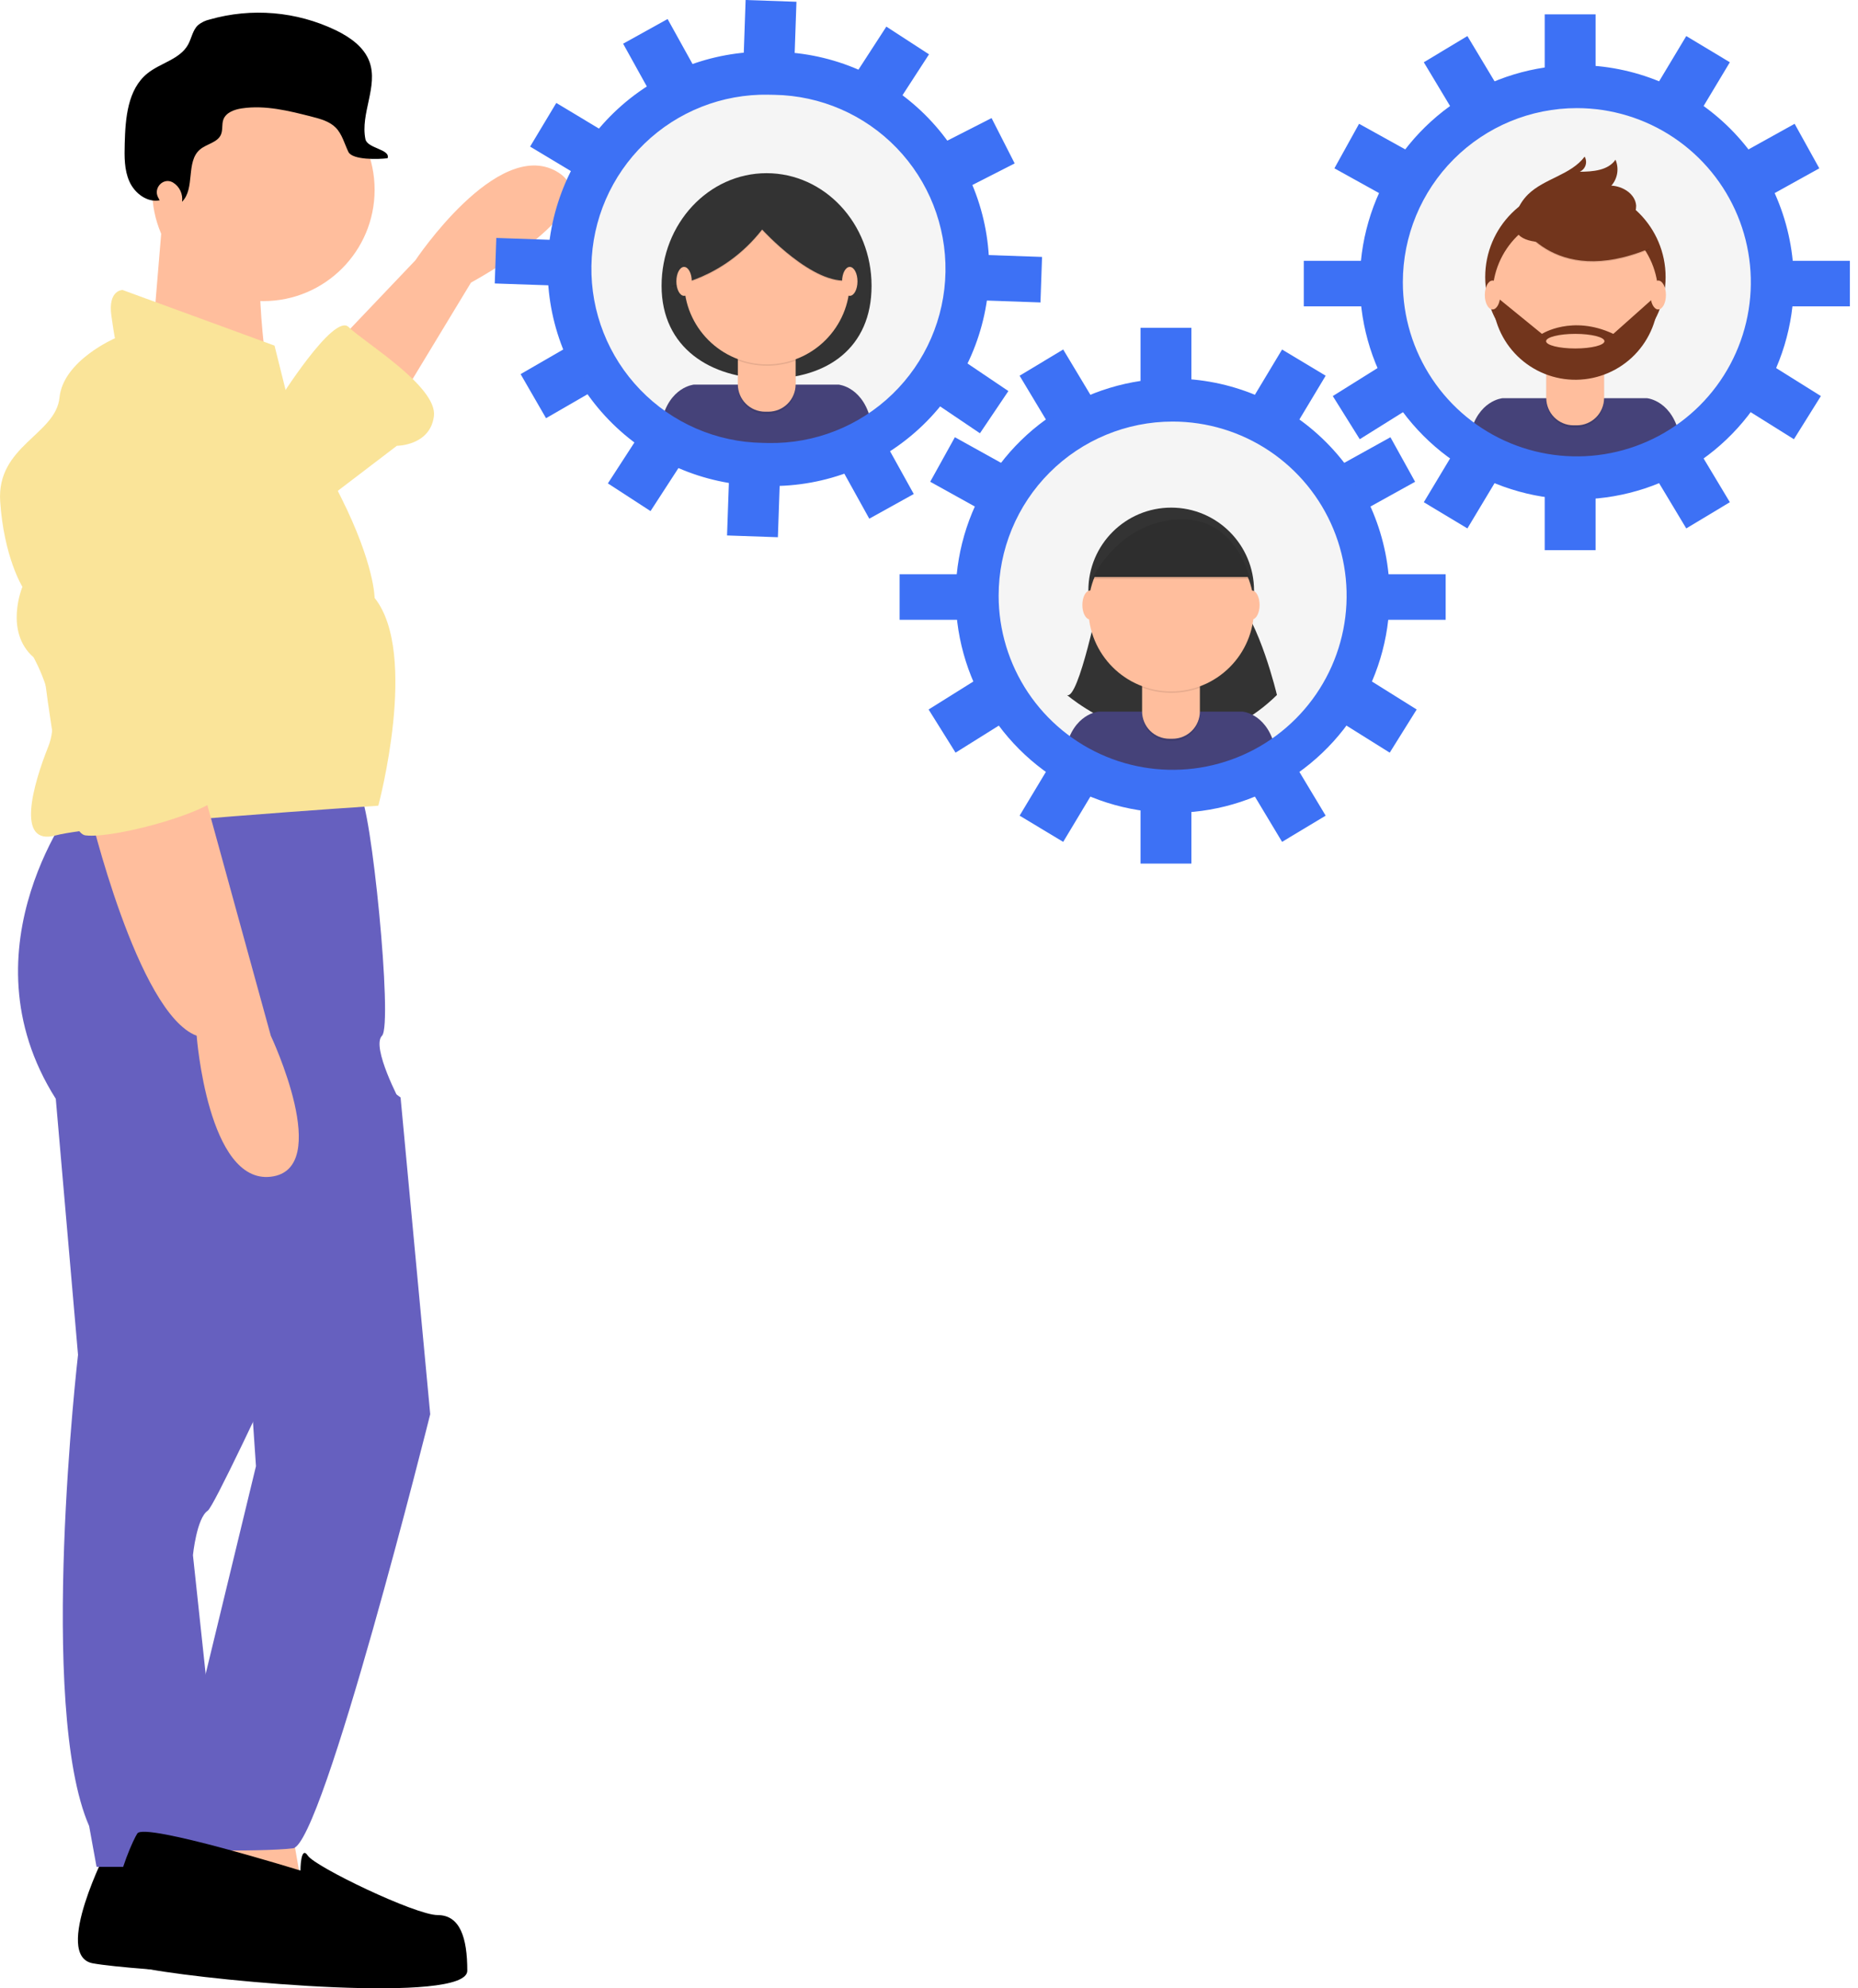 <svg width="129" height="138" viewBox="0 0 129 138" fill="none" xmlns="http://www.w3.org/2000/svg">
<path d="M23.692 23.474L28.84 18.066C28.84 18.066 34.503 9.568 38.622 11.886C42.74 14.204 32.701 19.612 32.701 19.612L27.554 28.11L23.692 23.474Z" fill="#FFBE9D"/>
<path d="M7.476 128.283C7.476 128.283 3.615 135.751 6.447 136.266C9.278 136.781 23.177 137.553 23.435 136.781C23.692 136.008 25.752 133.433 24.207 132.403C22.663 131.373 16.485 130.6 16.485 130.6L14.426 128.54L7.476 128.283Z" fill="black"/>
<path d="M5.417 55.406C5.417 55.406 -2.82 65.706 3.873 76.264L5.417 94.033C5.417 94.033 2.586 118.497 6.189 126.738L6.704 129.57H15.713L13.396 107.938C13.396 107.938 13.653 105.362 14.426 104.848C15.198 104.333 27.81 76.521 27.81 76.521C27.81 76.521 25.751 72.658 26.523 71.886C27.296 71.113 25.751 55.662 24.979 55.147C24.207 54.632 5.417 55.406 5.417 55.406Z" fill="#6660BF"/>
<path d="M20.089 125.965L21.119 131.888L11.081 131.373L12.368 124.935L20.089 125.965Z" fill="#FFBE9D"/>
<path d="M18.287 20.898C22.552 20.898 26.009 17.439 26.009 13.173C26.009 8.906 22.552 5.447 18.287 5.447C14.022 5.447 10.565 8.906 10.565 13.173C10.565 17.439 14.022 20.898 18.287 20.898Z" fill="#FFBE9D"/>
<path d="M11.338 14.46L10.565 23.731L18.802 27.593C18.802 27.593 17.387 18.967 18.416 16.649L11.338 14.46Z" fill="#FFBE9D"/>
<path d="M19.832 27.079L19.06 23.988L8.507 20.126C8.507 20.126 7.477 20.126 7.735 21.928C7.992 23.731 7.992 23.473 7.992 23.473C7.992 23.473 4.388 25.018 4.131 27.594C3.874 30.169 -0.245 30.941 0.013 34.804C0.27 38.667 1.556 40.728 1.556 40.728C1.556 40.728 0.269 43.818 2.328 45.62C2.328 45.62 4.388 49.226 3.358 51.801C2.328 54.376 1.041 58.753 3.873 57.981C6.704 57.209 26.266 55.921 26.266 55.921C26.266 55.921 29.098 45.363 26.009 41.5C26.009 41.5 26.009 39.182 23.692 34.547C21.376 29.913 19.832 27.079 19.832 27.079Z" fill="#FAE499"/>
<path d="M6.189 56.178C6.189 56.178 9.536 70.341 13.654 71.886C13.654 71.886 14.426 82.187 18.802 81.672C23.177 81.157 18.802 71.886 18.802 71.886L13.911 54.118L6.189 56.178Z" fill="#FFBE9D"/>
<path d="M19.316 27.851C19.316 27.851 23.177 21.671 24.207 22.701C25.237 23.731 30.384 26.821 30.127 28.881C29.87 30.941 27.553 30.941 27.553 30.941L22.147 35.062L19.316 27.851Z" fill="#FAE499"/>
<path d="M24.723 73.947L27.811 76.168L29.87 98.153C29.87 98.153 22.406 128.025 20.346 128.283C18.287 128.54 9.793 128.54 10.051 127.768C10.308 126.995 11.595 123.905 11.595 123.133C11.595 122.36 14.279 116.182 14.279 116.182L17.772 101.759L17 90.428L24.723 73.947Z" fill="#6660BF"/>
<path d="M20.861 129.828C20.861 129.828 10.05 126.48 9.536 127.252C9.021 128.024 5.587 135.811 10.393 136.682C15.198 137.553 32.444 139.098 32.444 136.78C32.444 134.462 31.929 132.917 30.385 132.917C28.84 132.917 21.89 129.569 21.376 128.797C20.861 128.024 20.861 129.828 20.861 129.828Z" fill="black"/>
<path d="M10.966 13.68C10.644 13.019 11.357 12.298 11.997 12.66L12.011 12.668C12.235 12.805 12.414 13.004 12.526 13.242C12.637 13.479 12.677 13.745 12.639 14.004C13.567 13.078 12.883 11.22 13.886 10.375C14.35 9.983 15.103 9.897 15.342 9.339C15.48 9.014 15.387 8.629 15.508 8.297C15.691 7.805 16.271 7.599 16.79 7.522C18.422 7.279 20.072 7.693 21.67 8.104C22.257 8.255 22.875 8.423 23.303 8.853C23.754 9.306 23.911 9.965 24.187 10.54C24.464 11.115 26.276 11.064 26.91 10.983C27.131 10.357 25.503 10.309 25.371 9.659C25.007 7.881 26.272 5.991 25.652 4.286C25.278 3.259 24.301 2.579 23.319 2.101C20.588 0.788 17.471 0.522 14.557 1.353C14.26 1.419 13.983 1.553 13.748 1.745C13.373 2.094 13.304 2.655 13.055 3.102C12.487 4.121 11.141 4.363 10.233 5.096C8.859 6.205 8.704 8.207 8.659 9.974C8.636 10.863 8.621 11.787 8.985 12.599C9.349 13.411 10.212 14.072 11.085 13.902C11.041 13.83 11.002 13.756 10.966 13.68V13.68Z" fill="black"/>
<path d="M12.308 30.36C11.311 29.669 10.114 29.327 8.903 29.388C7.691 29.45 6.535 29.911 5.613 30.701C3.839 32.209 1.931 34.371 2.071 36.606C2.328 40.727 3.872 57.723 5.932 57.98C7.991 58.238 15.455 56.178 15.455 54.89C15.455 53.602 13.654 52.057 13.654 52.057L15.841 38.925C16.117 37.333 15.943 35.696 15.339 34.197C14.736 32.698 13.726 31.398 12.423 30.442C12.385 30.415 12.347 30.388 12.308 30.36Z" fill="#FAE499"/>
<g opacity="0.5">
<path opacity="0.5" d="M53.349 31.904C60.669 31.904 66.603 25.967 66.603 18.644C66.603 11.321 60.669 5.384 53.349 5.384C46.029 5.384 40.096 11.321 40.096 18.644C40.096 25.967 46.029 31.904 53.349 31.904Z" fill="url(#paint0_linear)"/>
</g>
<path d="M53.375 31.539C60.54 31.539 66.349 25.728 66.349 18.559C66.349 11.39 60.54 5.579 53.375 5.579C46.209 5.579 40.4 11.39 40.4 18.559C40.4 25.728 46.209 31.539 53.375 31.539Z" fill="#F5F5F5"/>
<path d="M60.512 19.838C60.512 24.156 57.411 26.281 53.385 26.281C49.359 26.281 45.933 24.156 45.933 19.838C45.933 15.521 49.196 12.02 53.222 12.02C57.248 12.02 60.512 15.521 60.512 19.838Z" fill="#333333"/>
<path d="M53.385 31.591C55.92 31.595 58.4 30.852 60.517 29.456C60.038 26.842 58.219 26.693 58.219 26.693H48.187C48.187 26.693 46.47 26.834 45.934 29.238C48.115 30.773 50.718 31.595 53.385 31.591V31.591Z" fill="#454279"/>
<path opacity="0.1" d="M51.228 23.504H55.241V26.828C55.241 27.33 55.042 27.812 54.686 28.168C54.331 28.523 53.849 28.723 53.347 28.723H53.123C52.621 28.723 52.139 28.523 51.783 28.168C51.428 27.812 51.228 27.33 51.228 26.828V23.504Z" fill="black"/>
<path d="M51.59 23.355H54.879C54.975 23.355 55.067 23.394 55.135 23.461C55.203 23.529 55.241 23.621 55.241 23.717V26.679C55.241 27.182 55.041 27.664 54.686 28.019C54.331 28.375 53.849 28.574 53.346 28.574H53.123C52.62 28.574 52.138 28.375 51.783 28.019C51.428 27.664 51.228 27.182 51.228 26.679V23.717C51.228 23.621 51.266 23.529 51.334 23.462C51.402 23.394 51.493 23.356 51.589 23.356L51.59 23.355Z" fill="#FFBE9D"/>
<path opacity="0.1" d="M51.236 25.02C52.529 25.503 53.953 25.507 55.249 25.031V24.538H51.236V25.02Z" fill="black"/>
<path d="M53.249 25.289C56.426 25.289 59.001 22.712 59.001 19.535C59.001 16.357 56.426 13.781 53.249 13.781C50.073 13.781 47.498 16.357 47.498 19.535C47.498 22.712 50.073 25.289 53.249 25.289Z" fill="#FFBE9D"/>
<path opacity="0.1" d="M46.62 19.911C46.62 19.911 50.202 19.477 52.915 16.002C52.915 16.002 56.497 19.947 58.993 19.513C58.993 19.513 60.44 17.992 58.993 16.472C57.546 14.952 56.424 13.034 54.507 13.287C52.59 13.541 50.238 13.649 49.225 14.554C48.212 15.459 46.62 19.911 46.62 19.911Z" fill="black"/>
<path d="M46.62 19.838C46.62 19.838 50.202 19.404 52.915 15.929C52.915 15.929 56.497 19.875 58.993 19.44C58.993 19.44 60.44 17.92 58.993 16.399C57.546 14.879 56.424 12.961 54.507 13.214C52.59 13.468 50.238 13.576 49.225 14.481C48.212 15.386 46.62 19.838 46.62 19.838Z" fill="#333333"/>
<path d="M47.495 20.533C47.791 20.533 48.03 20.084 48.03 19.529C48.03 18.975 47.791 18.526 47.495 18.526C47.2 18.526 46.96 18.975 46.96 19.529C46.96 20.084 47.2 20.533 47.495 20.533Z" fill="#FFBE9D"/>
<path d="M59 20.533C59.296 20.533 59.535 20.084 59.535 19.529C59.535 18.975 59.296 18.526 59 18.526C58.705 18.526 58.465 18.975 58.465 19.529C58.465 20.084 58.705 20.533 59 20.533Z" fill="#FFBE9D"/>
<g opacity="0.5">
<path opacity="0.5" d="M109.479 32.849C116.798 32.849 122.732 26.913 122.732 19.59C122.732 12.267 116.798 6.33 109.479 6.33C102.159 6.33 96.225 12.267 96.225 19.59C96.225 26.913 102.159 32.849 109.479 32.849Z" fill="url(#paint1_linear)"/>
</g>
<path d="M109.504 32.485C116.669 32.485 122.478 26.674 122.478 19.505C122.478 12.336 116.669 6.525 109.504 6.525C102.339 6.525 96.53 12.336 96.53 19.505C96.53 26.674 102.339 32.485 109.504 32.485Z" fill="#F5F5F5"/>
<path d="M109.515 32.536C112.05 32.541 114.53 31.798 116.646 30.401C116.168 27.787 114.349 27.638 114.349 27.638H104.318C104.318 27.638 102.601 27.779 102.064 30.184C104.246 31.719 106.848 32.541 109.515 32.536V32.536Z" fill="#454279"/>
<path d="M109.379 25.497C112.838 25.497 115.642 22.692 115.642 19.232C115.642 15.771 112.838 12.966 109.379 12.966C105.92 12.966 103.117 15.771 103.117 19.232C103.117 22.692 105.92 25.497 109.379 25.497Z" fill="#72351C"/>
<path opacity="0.1" d="M107.357 24.45H111.37V27.773C111.37 28.276 111.171 28.758 110.815 29.113C110.46 29.469 109.978 29.669 109.476 29.669H109.252C108.749 29.669 108.268 29.469 107.912 29.113C107.557 28.758 107.357 28.276 107.357 27.773V24.45Z" fill="black"/>
<path d="M107.719 24.301H111.008C111.056 24.301 111.103 24.311 111.147 24.329C111.191 24.347 111.231 24.373 111.264 24.407C111.298 24.441 111.324 24.48 111.343 24.524C111.361 24.568 111.37 24.615 111.37 24.663V27.625C111.37 28.127 111.171 28.61 110.815 28.965C110.46 29.32 109.978 29.52 109.476 29.52H109.252C108.749 29.52 108.268 29.32 107.912 28.965C107.557 28.61 107.357 28.127 107.357 27.625V24.663C107.357 24.615 107.367 24.568 107.385 24.524C107.403 24.48 107.43 24.441 107.463 24.407C107.497 24.373 107.537 24.347 107.58 24.329C107.624 24.311 107.671 24.301 107.719 24.301H107.719Z" fill="#FFBE9D"/>
<path opacity="0.1" d="M107.365 25.966C108.658 26.449 110.082 26.453 111.378 25.977V25.484H107.365V25.966Z" fill="black"/>
<path d="M109.379 26.234C112.555 26.234 115.13 23.658 115.13 20.48C115.13 17.302 112.555 14.726 109.379 14.726C106.202 14.726 103.627 17.302 103.627 20.48C103.627 23.658 106.202 26.234 109.379 26.234Z" fill="#FFBE9D"/>
<path opacity="0.1" d="M105.282 15.246C105.282 15.246 107.706 20.169 114.544 17.31L112.952 14.812L110.13 13.799L105.282 15.246Z" fill="black"/>
<path d="M105.282 15.174C105.282 15.174 107.706 20.096 114.544 17.237L112.952 14.74L110.13 13.726L105.282 15.174Z" fill="#72351C"/>
<path d="M105.261 14.841C105.424 14.335 105.706 13.876 106.084 13.501C107.216 12.383 109.07 12.146 110.021 10.871C110.073 10.961 110.105 11.061 110.116 11.165C110.127 11.268 110.116 11.373 110.084 11.472C110.051 11.571 109.999 11.662 109.929 11.739C109.86 11.817 109.775 11.879 109.68 11.921C110.59 11.915 111.647 11.835 112.163 11.085C112.29 11.381 112.331 11.708 112.28 12.027C112.229 12.345 112.089 12.643 111.876 12.885C112.684 12.922 113.545 13.471 113.598 14.278C113.598 14.548 113.529 14.814 113.399 15.051C113.269 15.288 113.081 15.488 112.854 15.634C112.394 15.919 111.884 16.111 111.351 16.2C109.815 16.539 104.258 17.959 105.261 14.841Z" fill="#72351C"/>
<path d="M115.13 20.531H114.979L112.012 23.173C109.154 21.834 107.056 23.173 107.056 23.173L103.944 20.638L103.63 20.678C103.649 22.204 104.274 23.659 105.366 24.724C106.459 25.789 107.929 26.377 109.454 26.357C110.979 26.337 112.434 25.712 113.499 24.62C114.563 23.527 115.15 22.056 115.131 20.53L115.13 20.531ZM109.37 24.186C108.251 24.186 107.344 23.959 107.344 23.68C107.344 23.401 108.251 23.173 109.37 23.173C110.489 23.173 111.396 23.401 111.396 23.68C111.396 23.959 110.489 24.186 109.37 24.186Z" fill="#72351C"/>
<path d="M103.625 21.479C103.921 21.479 104.16 21.029 104.16 20.475C104.16 19.921 103.921 19.471 103.625 19.471C103.33 19.471 103.09 19.921 103.09 20.475C103.09 21.029 103.33 21.479 103.625 21.479Z" fill="#FFBE9D"/>
<path d="M115.129 21.479C115.425 21.479 115.664 21.029 115.664 20.475C115.664 19.921 115.425 19.471 115.129 19.471C114.834 19.471 114.594 19.921 114.594 20.475C114.594 21.029 114.834 21.479 115.129 21.479Z" fill="#FFBE9D"/>
<g opacity="0.5">
<path opacity="0.5" d="M81.415 54.604C88.735 54.604 94.669 48.667 94.669 41.344C94.669 34.021 88.735 28.084 81.415 28.084C74.095 28.084 68.162 34.021 68.162 41.344C68.162 48.667 74.095 54.604 81.415 54.604Z" fill="url(#paint2_linear)"/>
</g>
<path d="M81.415 54.252C88.581 54.252 94.389 48.44 94.389 41.272C94.389 34.103 88.581 28.291 81.415 28.291C74.25 28.291 68.441 34.103 68.441 41.272C68.441 48.44 74.25 54.252 81.415 54.252Z" fill="#F5F5F5"/>
<path d="M76.352 41.387C76.352 41.387 74.881 48.637 74.078 48.236C74.078 48.236 81.821 54.927 88.657 48.236C88.657 48.236 87.454 43.127 85.715 41.387H76.352Z" fill="#333333"/>
<path d="M81.452 54.291C83.987 54.295 86.467 53.552 88.583 52.156C88.105 49.542 86.286 49.393 86.286 49.393H76.255C76.255 49.393 74.538 49.534 74.001 51.938C76.183 53.473 78.785 54.295 81.452 54.291V54.291Z" fill="#454279"/>
<path d="M81.316 46.74C84.492 46.74 87.067 44.164 87.067 40.986C87.067 37.808 84.492 35.232 81.316 35.232C78.139 35.232 75.564 37.808 75.564 40.986C75.564 44.164 78.139 46.74 81.316 46.74Z" fill="#333333"/>
<path opacity="0.1" d="M79.294 46.204H83.307V49.528C83.307 50.031 83.108 50.513 82.752 50.868C82.397 51.224 81.915 51.423 81.413 51.423H81.189C80.686 51.423 80.205 51.224 79.849 50.868C79.494 50.513 79.294 50.031 79.294 49.528V46.204Z" fill="black"/>
<path d="M79.656 46.056H82.946C83.042 46.056 83.134 46.094 83.201 46.161C83.269 46.229 83.307 46.321 83.307 46.417V49.378C83.307 49.881 83.108 50.363 82.752 50.718C82.397 51.074 81.915 51.273 81.413 51.273H81.189C80.686 51.273 80.205 51.074 79.849 50.718C79.494 50.363 79.294 49.881 79.294 49.378V46.417C79.294 46.37 79.304 46.323 79.322 46.279C79.34 46.235 79.367 46.195 79.4 46.161C79.434 46.128 79.474 46.101 79.517 46.083C79.561 46.065 79.608 46.056 79.656 46.056H79.656Z" fill="#FFBE9D"/>
<path opacity="0.1" d="M79.302 47.72C80.595 48.203 82.019 48.208 83.314 47.731V47.238H79.302V47.72Z" fill="black"/>
<path d="M81.316 47.989C84.492 47.989 87.067 45.413 87.067 42.235C87.067 39.057 84.492 36.481 81.316 36.481C78.139 36.481 75.564 39.057 75.564 42.235C75.564 45.413 78.139 47.989 81.316 47.989Z" fill="#FFBE9D"/>
<path d="M75.817 40.049H86.785C86.785 40.049 85.849 35.618 81.703 35.9C77.556 36.182 75.817 40.049 75.817 40.049Z" fill="#333333"/>
<path d="M75.683 42.993C75.979 42.993 76.218 42.544 76.218 41.989C76.218 41.435 75.979 40.986 75.683 40.986C75.388 40.986 75.148 41.435 75.148 41.989C75.148 42.544 75.388 42.993 75.683 42.993Z" fill="#FFBE9D"/>
<path d="M86.919 42.993C87.214 42.993 87.454 42.544 87.454 41.989C87.454 41.435 87.214 40.986 86.919 40.986C86.623 40.986 86.384 41.435 86.384 41.989C86.384 42.544 86.623 42.993 86.919 42.993Z" fill="#FFBE9D"/>
<path opacity="0.1" d="M75.817 40.197H86.785C86.785 40.197 85.849 35.767 81.703 36.049C77.556 36.331 75.817 40.197 75.817 40.197Z" fill="black"/>
<path d="M81.415 29.259C83.805 29.259 86.14 29.967 88.127 31.295C90.113 32.623 91.662 34.511 92.576 36.719C93.49 38.928 93.73 41.358 93.263 43.702C92.797 46.047 91.647 48.2 89.957 49.89C88.268 51.581 86.116 52.731 83.772 53.198C81.429 53.664 79 53.425 76.793 52.51C74.585 51.595 72.699 50.046 71.371 48.059C70.044 46.071 69.335 43.735 69.335 41.344C69.335 38.139 70.608 35.065 72.874 32.798C75.139 30.532 78.212 29.259 81.415 29.259ZM81.415 26.274C78.436 26.274 75.524 27.158 73.047 28.814C70.57 30.47 68.639 32.823 67.499 35.577C66.359 38.331 66.06 41.361 66.641 44.285C67.223 47.208 68.657 49.893 70.764 52.001C72.871 54.108 75.555 55.544 78.477 56.125C81.399 56.707 84.428 56.408 87.18 55.268C89.933 54.127 92.285 52.195 93.94 49.717C95.596 47.239 96.479 44.325 96.479 41.344C96.479 37.347 94.892 33.514 92.067 30.688C89.242 27.862 85.411 26.274 81.415 26.274V26.274Z" fill="#3D71F5"/>
<path d="M82.717 22.75H79.186V26.469H82.717V22.75Z" fill="#3D71F5"/>
<path d="M89.014 24.258L87.1 27.444L90.126 29.264L92.04 26.077L89.014 24.258Z" fill="#3D71F5"/>
<path d="M96.537 30.347L93.285 32.15L94.997 35.241L98.25 33.438L96.537 30.347Z" fill="#3D71F5"/>
<path d="M95.207 47.272L93.336 50.268L96.488 52.239L98.359 49.243L95.207 47.272Z" fill="#3D71F5"/>
<path d="M66.297 30.346L64.584 33.437L67.836 35.241L69.549 32.15L66.297 30.346Z" fill="#3D71F5"/>
<path d="M67.624 47.272L64.472 49.243L66.344 52.239L69.496 50.268L67.624 47.272Z" fill="#3D71F5"/>
<path d="M73.817 24.257L70.79 26.077L72.705 29.264L75.731 27.444L73.817 24.257Z" fill="#3D71F5"/>
<path d="M82.717 56.219H79.186V59.938H82.717V56.219Z" fill="#3D71F5"/>
<path d="M90.126 53.424L87.1 55.243L89.014 58.43L92.04 56.611L90.126 53.424Z" fill="#3D71F5"/>
<path d="M72.705 53.424L70.791 56.611L73.817 58.431L75.731 55.244L72.705 53.424Z" fill="#3D71F5"/>
<path d="M66.734 39.857H62.459V43.017H66.734V39.857Z" fill="#3D71F5"/>
<path d="M96.098 43.017H100.372V39.857H96.098V43.017Z" fill="#3D71F5"/>
<path d="M109.479 7.504C111.868 7.504 114.204 8.213 116.19 9.541C118.177 10.869 119.725 12.756 120.64 14.965C121.554 17.173 121.793 19.603 121.327 21.948C120.861 24.292 119.71 26.445 118.021 28.136C116.331 29.826 114.179 30.977 111.836 31.443C109.492 31.91 107.063 31.67 104.856 30.756C102.649 29.841 100.762 28.292 99.435 26.304C98.107 24.317 97.399 21.98 97.399 19.59C97.399 16.384 98.672 13.31 100.937 11.044C103.203 8.777 106.275 7.504 109.479 7.504ZM109.479 4.519C106.5 4.519 103.587 5.403 101.11 7.059C98.633 8.715 96.702 11.069 95.562 13.823C94.422 16.576 94.124 19.607 94.705 22.53C95.286 25.453 96.721 28.139 98.828 30.246C100.934 32.354 103.618 33.789 106.54 34.371C109.462 34.952 112.491 34.654 115.244 33.513C117.996 32.373 120.349 30.441 122.004 27.962C123.659 25.484 124.542 22.57 124.542 19.59C124.543 17.611 124.153 15.651 123.396 13.823C122.639 11.994 121.529 10.333 120.131 8.933C118.732 7.534 117.071 6.424 115.244 5.666C113.416 4.909 111.457 4.519 109.479 4.519V4.519Z" fill="#3D71F5"/>
<path d="M110.78 0.996H107.249V4.715H110.78V0.996Z" fill="#3D71F5"/>
<path d="M117.077 2.503L115.163 5.69L118.189 7.509L120.103 4.322L117.077 2.503Z" fill="#3D71F5"/>
<path d="M124.6 8.592L121.348 10.396L123.06 13.487L126.313 11.683L124.6 8.592Z" fill="#3D71F5"/>
<path d="M123.27 25.518L121.399 28.514L124.551 30.485L126.422 27.489L123.27 25.518Z" fill="#3D71F5"/>
<path d="M94.359 8.592L92.647 11.683L95.899 13.486L97.612 10.395L94.359 8.592Z" fill="#3D71F5"/>
<path d="M95.687 25.518L92.535 27.489L94.407 30.484L97.559 28.514L95.687 25.518Z" fill="#3D71F5"/>
<path d="M101.88 2.503L98.854 4.322L100.768 7.509L103.794 5.69L101.88 2.503Z" fill="#3D71F5"/>
<path d="M110.78 34.464H107.249V38.183H110.78V34.464Z" fill="#3D71F5"/>
<path d="M118.189 31.669L115.163 33.489L117.077 36.676L120.103 34.856L118.189 31.669Z" fill="#3D71F5"/>
<path d="M100.768 31.67L98.854 34.857L101.88 36.676L103.794 33.489L100.768 31.67Z" fill="#3D71F5"/>
<path d="M94.796 18.102H90.522V21.263H94.796V18.102Z" fill="#3D71F5"/>
<path d="M124.161 21.263H128.436V18.102H124.161V21.263Z" fill="#3D71F5"/>
<path d="M53.345 6.574C53.487 6.574 53.629 6.577 53.772 6.582C56.975 6.636 60.025 7.962 62.252 10.266C64.478 12.571 65.698 15.666 65.644 18.87C65.589 22.075 64.264 25.127 61.961 27.354C59.657 29.582 56.564 30.802 53.361 30.748C53.219 30.746 53.076 30.743 52.934 30.738C51.348 30.711 49.782 30.372 48.328 29.74C46.873 29.108 45.556 28.195 44.454 27.054C42.227 24.749 41.007 21.654 41.062 18.45C41.117 15.245 42.441 12.193 44.745 9.966C47.048 7.738 50.142 6.518 53.345 6.572V6.574ZM53.345 3.589C51.367 3.556 49.402 3.912 47.562 4.638C45.722 5.364 44.043 6.445 42.62 7.82C41.198 9.195 40.06 10.837 39.272 12.652C38.484 14.468 38.061 16.42 38.027 18.399C37.993 20.378 38.349 22.343 39.075 24.184C39.8 26.026 40.881 27.706 42.256 29.129C45.032 32.003 48.835 33.656 52.83 33.724C53.006 33.728 53.184 33.731 53.36 33.731C57.354 33.799 61.212 32.277 64.084 29.5C66.957 26.723 68.609 22.917 68.678 18.921C68.746 14.925 67.225 11.066 64.449 8.192C61.673 5.318 57.869 3.665 53.875 3.596C53.699 3.592 53.521 3.589 53.346 3.589H53.345Z" fill="#3D71F5"/>
<path d="M51.768 3.48629e-06L51.639 3.716L55.168 3.839L55.297 0.123L51.768 3.48629e-06Z" fill="#3D71F5"/>
<path d="M61.539 1.848L59.516 4.967L62.477 6.89L64.501 3.771L61.539 1.848Z" fill="#3D71F5"/>
<path d="M68.844 8.195L65.532 9.884L67.136 13.031L70.448 11.342L68.844 8.195Z" fill="#3D71F5"/>
<path d="M66.93 25.064L64.956 27.993L68.037 30.072L70.011 27.142L66.93 25.064Z" fill="#3D71F5"/>
<path d="M38.623 7.145L36.805 10.174L39.992 12.088L41.81 9.06L38.623 7.145Z" fill="#3D71F5"/>
<path d="M39.364 24.106L36.145 25.966L37.911 29.025L41.13 27.166L39.364 24.106Z" fill="#3D71F5"/>
<path d="M46.351 1.32L43.263 3.033L45.066 6.285L48.154 4.572L46.351 1.32Z" fill="#3D71F5"/>
<path d="M50.608 33.448L50.478 37.164L54.008 37.287L54.136 33.571L50.608 33.448Z" fill="#3D71F5"/>
<path d="M61.639 31.035L58.551 32.748L60.354 36L63.442 34.287L61.639 31.035Z" fill="#3D71F5"/>
<path d="M44.228 30.431L42.205 33.55L45.166 35.473L47.19 32.354L44.228 30.431Z" fill="#3D71F5"/>
<path d="M38.731 16.664L34.459 16.515L34.35 19.674L38.622 19.823L38.731 16.664Z" fill="#3D71F5"/>
<path d="M67.967 20.843L72.239 20.991L72.349 17.832L68.077 17.684L67.967 20.843Z" fill="#3D71F5"/>
<defs>
<linearGradient id="paint0_linear" x1="53.349" y1="31.904" x2="53.349" y2="5.384" gradientUnits="userSpaceOnUse">
<stop stop-color="#808080" stop-opacity="0.251"/>
<stop offset="0.535" stop-color="#808080" stop-opacity="0.122"/>
<stop offset="1" stop-color="#808080" stop-opacity="0.102"/>
</linearGradient>
<linearGradient id="paint1_linear" x1="109.479" y1="32.849" x2="109.479" y2="6.33" gradientUnits="userSpaceOnUse">
<stop stop-color="#808080" stop-opacity="0.251"/>
<stop offset="0.535" stop-color="#808080" stop-opacity="0.122"/>
<stop offset="1" stop-color="#808080" stop-opacity="0.102"/>
</linearGradient>
<linearGradient id="paint2_linear" x1="81.415" y1="54.604" x2="81.415" y2="28.084" gradientUnits="userSpaceOnUse">
<stop stop-color="#808080" stop-opacity="0.251"/>
<stop offset="0.535" stop-color="#808080" stop-opacity="0.122"/>
<stop offset="1" stop-color="#808080" stop-opacity="0.102"/>
</linearGradient>
</defs>
</svg>
